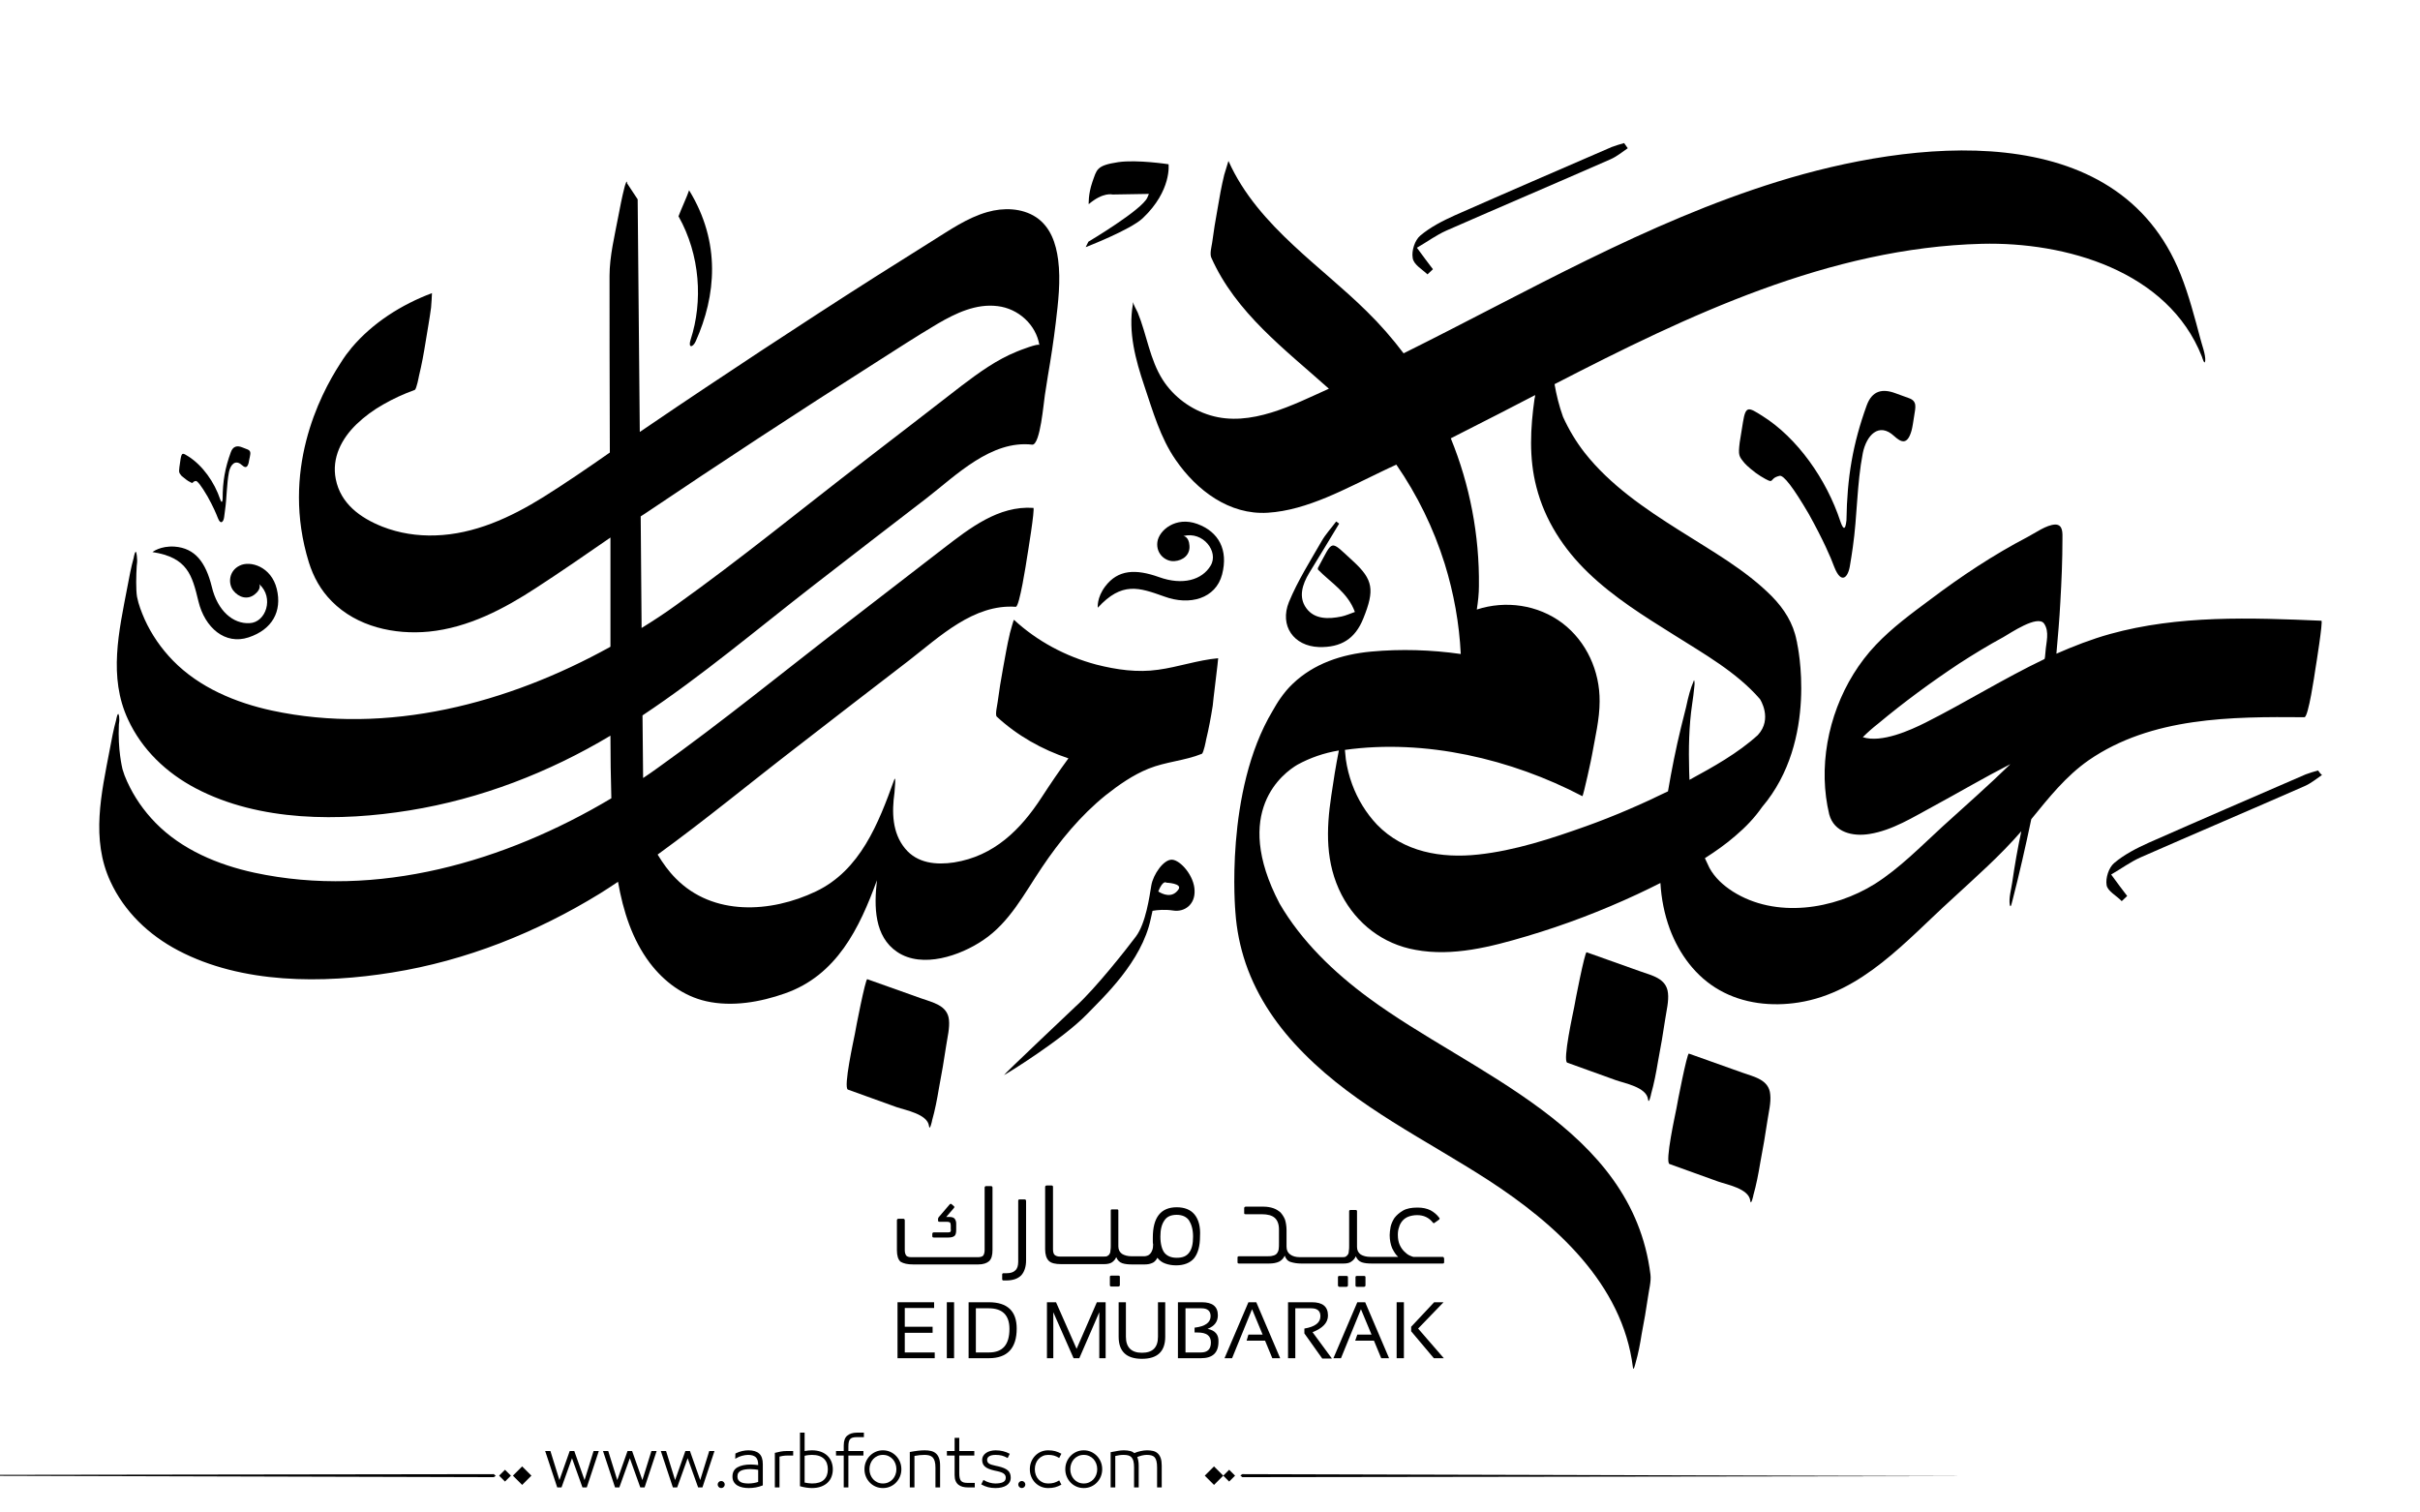 <?xml version="1.0" encoding="utf-8"?>
<!-- Generator: Adobe Illustrator 21.0.0, SVG Export Plug-In . SVG Version: 6.00 Build 0)  -->
<svg version="1.1" id="Layer_1" xmlns="http://www.w3.org/2000/svg" xmlns:xlink="http://www.w3.org/1999/xlink" x="0px" y="0px"
	 viewBox="0 0 800 500" style="enable-background:new 0 0 800 500;" xml:space="preserve">
<g>
	<path fill="#000000" d="M542.2,321.1c-5.9-2.1-11.8-4.2-17.7-6.3c-0.6-0.2-3.9,16.7-4.1,18.1c-0.3,1.6-3.9,17.8-2.3,18.4
		c5.4,1.9,10.7,3.9,16.1,5.8c2.8,1,10.1,2.3,10.6,6.3c0.2,2,1.1-1.9,1-1.7c1-3.5,1.7-7.2,2.3-10.8c0.9-4.7,1.7-9.4,2.4-14.1
		c0.4-2.7,1.2-5.8,0.9-8.5C550.9,323.4,546.1,322.5,542.2,321.1z"/>
	<path fill="#000000" d="M307.1,372.2c0.2,2,1.1-1.9,1-1.7c1-3.5,1.7-7.2,2.3-10.8c0.9-4.7,1.7-9.4,2.4-14.1c0.4-2.7,1.2-5.8,0.9-8.5
		c-0.5-4.8-5.4-5.7-9.3-7.1c-5.9-2.1-11.8-4.2-17.7-6.3c-0.6-0.2-3.9,16.7-4.1,18.1c-0.3,1.6-3.9,17.8-2.3,18.4
		c5.4,1.9,10.7,3.9,16.1,5.8C299.3,367,306.6,368.3,307.1,372.2z"/>
	<path fill="#000000" d="M576,354.6c-5.9-2.1-11.8-4.2-17.7-6.3c-0.6-0.2-3.9,16.7-4.1,18.1c-0.3,1.6-3.9,17.8-2.3,18.4c5.4,1.9,10.7,3.9,16.1,5.8
		c2.8,1,10.1,2.3,10.6,6.3c0.2,2,1.1-1.9,1-1.7c1-3.5,1.7-7.2,2.3-10.8c0.9-4.7,1.7-9.4,2.4-14.1c0.4-2.7,1.2-5.8,0.9-8.5
		C584.8,356.9,579.9,356,576,354.6z"/>
	<path fill="#000000" d="M767.4,205.2c-23.3-1-47.2-1.9-69.9,4.4c-6.1,1.7-12,4-17.7,6.5c0.5-5.7,1-11.3,1.3-17c0.4-6.9,0.7-13.9,0.7-20.8
		c0-1.9,0.3-4.9-2.4-4.9c-2.9,0.1-6.6,2.8-9.1,4.1c-11.3,5.9-22,13-32.2,20.7c-6.2,4.6-12.6,9.3-18,15
		c-11.1,11.7-17.3,28.3-16.9,44.4c0.1,3.9,0.6,7.9,1.5,11.6c1.6,6,7.8,7.4,13.3,6.5c7.6-1.2,14.5-5.6,21.2-9.2
		c8.5-4.6,16.8-9.5,25.4-13.9c-7.3,7.1-14.9,13.8-22.4,20.6c-7.2,6.6-14.2,13.8-22.4,19c-13.6,8.5-32.8,11.5-47,2.5
		c-3.1-2-5.9-4.5-7.7-7.8c-0.5-1-1-2.1-1.5-3.2c3.6-2.3,7-4.7,10.1-7.4c3.3-2.8,6.3-5.9,8.8-9.5c18.8-22.1,11.6-54.1,11.6-54.1
		c0-0.3-0.1-0.6-0.2-1c-1.1-5.7-4.1-10.4-8.1-14.5c-8.8-8.9-20.2-15.2-30.7-21.9c-11.4-7.2-22.9-15-31.3-25.7
		c-2.8-3.6-5.2-7.6-7.1-11.8c-1.3-3.6-2.2-7.3-2.8-10.8c44.2-22.8,90.9-45.1,141.2-46.4c27.7-0.7,61.6,8.9,72.8,37.3
		c0.1,0.3,0.9,3,1.1,1.4c0.2-2-1.2-5.6-1.6-7.3c-1.9-7.1-3.8-14.4-6.5-21.2c-21-53-89.5-44.3-133.1-30.8
		c-43.6,13.5-83.1,36.6-123.8,56.8c-3.7-4.9-7.8-9.6-12.2-13.9c-7.7-7.6-16.2-14.3-24.1-21.7c-8.7-8.1-16.7-17-21.6-28
		c0,0-1.4,4.6-1.4,4.6c-0.9,3.7-1.6,7.5-2.2,11.2c-0.7,3.8-1.3,7.5-1.8,11.3c-0.2,1.3-0.8,3.5-0.3,4.8c8.1,18.3,24.4,30.4,38.9,43.4
		c-11.8,5.3-25.9,12.8-39.2,8.8c-6.4-1.9-12.1-6.1-15.7-11.7c-4.3-6.7-5.3-15-8.3-22.3c-0.2-0.5-1.7-3.1-1.5-3.5
		c-0.1,0.2-0.1,0.5-0.1,0.8c-1.6,9.2,0.9,18.4,3.8,27c2.8,8.3,5.3,17.2,10.4,24.5c6.9,10,17.7,18.2,30.4,17.4
		c13.1-0.8,26-8.1,37.6-13.6c1.7-0.8,3.3-1.6,4.9-2.3c6.9,10,12.3,21,16,32.8c3,9.7,4.8,19.7,5.3,29.8c-9.8-1.4-19.8-1.7-29.6-0.8
		c-9.8,0.9-19,4-25.9,10.6c0,0-0.1,0.1-0.1,0.1c-1.5,1.4-2.8,3-4,4.7c-1,1.4-1.8,2.8-2.6,4.2c-16,26.7-12.3,66.6-12.3,66.6h0
		c0.4,5.7,1.5,11.3,3.4,16.9c3.9,11.4,10.8,21.3,19.3,29.8c17.5,17.7,40.3,28.5,61,41.9c22,14.3,44.3,34.2,47.7,61.8
		c0.2,1.7,0.9-1.6,0.9-1.5c0.9-3.1,1.5-6.3,2-9.5c0.8-4.1,1.5-8.2,2.1-12.3c0.3-2.3,1.1-5.1,0.8-7.4c-6.1-48.7-58.8-66.1-93-91.3
		c-11.6-8.5-22.4-18.9-29.6-31.3c-16-30.5,1.3-43.2,5.9-45.9c4.2-2.3,8.8-3.9,13.7-4.7c-1,5-1.8,10-2.5,14.9
		c-1.7,11.3-2,22.3,3.4,32.8c5,9.6,13.7,16.3,24.4,18.2c12.3,2.3,25-1,36.8-4.5c12.5-3.7,24.8-8.4,36.6-13.9
		c2.5-1.2,5.1-2.4,7.6-3.7c0.3,5.2,1.3,10.3,3.1,15.2c3.1,8.3,8.6,15.8,16.4,20.2c7.9,4.5,17.3,5.5,26.2,4.1
		c21-3.3,35.6-20.5,50.6-34.1c7.9-7.3,16-14.4,23-22.5c-1.2,5.6-2.2,11.3-3,16.9c-0.3,2.2-1.2,5.2-0.8,7.4c0.3,1.6,0.8-1.3,0.9-1.5
		c2.3-8.9,4.3-17.8,6.2-26.8c5.8-7.1,11.4-14.2,19-19.5c20.8-14.3,47.1-14.4,71.3-14.2c1.3,0,3.4-14.4,3.6-15.8
		C765.6,220.1,768,205.2,767.4,205.2z M558.5,257.8c0-0.9-0.1-1.9-0.1-2.8c-0.2-7.3-0.1-15,1-22.3c0.3-1.9,0.5-3.7,0.7-5.6
		c0.2-1.4,0-2,0-2c0-0.1,0-0.2-0.1-0.2c0,0-0.1,0.1-0.2,0.5c-0.9,2-1.7,4.9-2.4,8.3c-0.5,2-1.1,4.3-1.7,6.8c-1.7,7-3.1,14-4.3,21.1
		c-8.8,4.3-17.8,8.2-27,11.5c-11.5,4.1-23.6,8.1-35.8,9.4c-12.1,1.3-24.6-0.8-33.4-9.9c-3.6-3.8-6.4-8.4-8.2-13.3
		c-1-2.7-1.7-5.5-2.1-8.3c-0.1-1-0.2-2.1-0.3-3.1c26.5-3.7,55,3,78.5,15.3c0.3,0,3.2-13.3,3.2-13.7c1-5.7,2.5-11.8,2.5-17.6
		c0.1-10-4.3-19.8-12.3-25.9c-8.1-6.1-18.8-7.6-28.3-4.5c0.4-2.6,0.7-5.2,0.7-7.8c0.2-16.7-3-33.4-9.3-48.8
		c5.3-2.7,10.6-5.4,15.9-8.1c4-2.1,8-4.1,12-6.2c-0.1,0.6-0.1,1-0.2,1.1c-1.4,9.8-1.9,19.7,0.6,29.3c2.8,11,9,20.5,17.1,28.3
		c8.5,8.2,18.5,14.4,28.4,20.6c9.8,6.2,20.7,12.3,28.4,21.2c0,0,4.3,6.5-0.7,11.9C574.5,249,566.4,253.5,558.5,257.8z M676.2,215.4
		c-0.1,1.3-0.2,2.5-0.4,2.5c-13.4,6.4-26,14.3-39.3,21c-5,2.5-14.5,6.8-20.7,4.8c1.6-1.6,3.3-3.1,5.1-4.5
		c8.5-7.1,17.5-13.7,26.7-19.8c4.8-3.1,9.7-6.1,14.7-8.8c2.3-1.3,11.2-7.4,13.4-4.5C677.6,208.8,676.4,212.4,676.2,215.4z"/>
	<path fill="#000000" d="M395.8,173.2c-7.1-2.6-12.7,2.1-13.2,6c-0.5,3.9,2.7,6.5,5.6,6.3c3-0.2,5.3-2.2,5-5.2c-0.2-3-2-3.1-2-3.1
		c6.5-1.7,11.8,5.2,9,9.8c-2.8,4.7-9.2,6.6-17,3.8c-7.8-2.8-13.6-2.5-17.8,3c-2.9,3.8-2.5,7.1-2.5,7.1c8-8.7,13.6-6.7,22-3.7
		c8.4,3.1,17,0.7,19.1-7.3C406.1,181.8,402.9,175.8,395.8,173.2z"/>
	<path fill="#000000" d="M65.6,198.8c2.1,8.7,8.8,14.5,16.6,11.9c7.8-2.6,11.1-8.6,9.3-16c-1.8-7.4-8.8-9.5-12.3-7.7c-3.5,1.7-3.9,5.8-2.1,8.2
		c1.8,2.3,4.7,3.2,7.1,1.3c2.4-1.9,1.5-3.4,1.5-3.4c5,4.5,2.2,12.7-3.2,12.9c-5.4,0.3-10.6-4-12.5-12.1c-2-8-5.5-12.7-12.3-13.2
		c-4.7-0.3-7.3,1.8-7.3,1.8C62,184.3,63.5,190.1,65.6,198.8z"/>
	<path fill="#000000" d="M228.3,112.3c-0.9,2.8,0.7,2.7,1.7,0.5c6.7-15,8.4-32.6-2.2-49.9c-0.6,1.9-2.7,6.4-3.5,8.6
		C231.5,84.3,232.4,99.7,228.3,112.3z"/>
	<path fill="#000000" d="M442.7,173.1c-0.3-0.2-0.7-0.5-1-0.7c-1.6,2.2-3.5,4.2-4.8,6.5c-3.8,6.6-7.9,13.1-10.8,20.1c-3.2,7.9,1.6,14.6,9.9,14.9
		c7.3,0.2,12-2.7,14.7-9.5c3.8-9.4,3.2-12.8-3.3-18.8c-8-7.3-6.5-7.4-11.7,2.1c-0.1,0.2,0,0.5,0,0.6c4.3,4.4,9.8,7.5,12.2,14
		c-1.7,0.6-3,1.2-4.4,1.5c-4.3,0.9-9,1-11.7-2.8c-2.6-3.6-1.3-7.8,1-11.6C436.1,184,439.4,178.6,442.7,173.1z"/>
	<path fill="#000000" d="M386.3,54.3c0,0-10.4-1.6-16.6-0.7c-7.4,1.1-7.1,2.5-8.6,6.6c-1.4,4.1-1.2,7.3-1.2,7.3c4.8-4.1,7.9-3.2,7.9-3.2l12-0.2
		c0,0,1.2-2.9-0.5,1.2c-1.8,4.1-19.5,14.6-19.5,14.6l-0.9,1.8c0,0,14.8-5.7,18.9-9.6C387.4,63,386.3,54.3,386.3,54.3z"/>
	<path fill="#000000" d="M387.5,284.2c-2.8-0.2-6.3,4.9-6.9,8.5c-0.6,3.6-1.8,12.5-5.1,16.9c-3.3,4.4-13.4,17.2-19.8,23c0,0-23.8,22.5-23.8,22.8
		c0.4-0.1,19.3-11.7,27.5-20.2c5.3-5.5,18-17.2,21-31.4c0.2-1,0.4-1.9,0.6-2.7c1.6-0.3,4.2-0.5,6.8-0.1c3.8,0.6,7.3-2,7.1-6.6
		C394.8,289.6,390.3,284.4,387.5,284.2z M389.6,294c-2.1,3.1-5.3,1.6-6.7,0.7c1.6-4,2.7-2.9,2.7-2.9S390.9,292,389.6,294z"/>
	<path fill="#000000" d="M626.6,130c-4.3-1.6-7.7-0.9-9.5,4c-4.6,12.7-6.5,23.8-6.7,38c-0.4,3.8-1.2,2.7-2,0.4c-4.6-14-14.3-27.7-25.8-34.9
		c-4.6-2.9-5.5-3.5-6.4,2l-1.1,6.8c-0.5,4.3-0.3,4.5,1.7,6.9c0.6,0.7,3.2,3,5.2,4.2c5.3,3.2,2.3,0.8,6.3-0.1
		c1.3-0.3,4.5,3.8,9.7,12.7c4.6,8.3,7.2,14.2,8.4,17.5c2.3,5.8,4.6,3.5,5.2-0.8c0.3-1.7,0.6-3.7,0.9-5.8c1.5-10.4,1.3-20.8,3.3-31.1
		c1.2-5.9,5.3-10.3,10.3-5.7c2.3,2.1,4.4,3.2,5.8-1.7c0.3-1,0.6-3.1,0.9-5c0.4-2.7,1.1-4.8-1.8-5.8L626.6,130z"/>
	<path fill="#000000" d="M62.2,159c2.2,1.3,0.9,0.3,2.5,0c0.5-0.1,1.8,1.5,3.9,5.1c1.9,3.4,2.9,5.8,3.4,7.1c0.9,2.4,1.9,1.4,2.1-0.3
		c0.1-0.7,0.2-1.5,0.3-2.3c0.6-4.2,0.5-8.4,1.3-12.6c0.5-2.4,2.1-4.2,4.2-2.3c0.9,0.8,1.8,1.3,2.3-0.7c0.1-0.4,0.2-1.3,0.4-2
		c0.2-1.1,0.4-1.9-0.7-2.4l-1.8-0.7c-1.7-0.7-3.1-0.4-3.8,1.6c-1.9,5.2-2.7,9.6-2.7,15.4c-0.1,1.5-0.5,1.1-0.8,0.2
		c-1.9-5.7-5.8-11.2-10.5-14.2c-1.9-1.2-2.2-1.4-2.6,0.8l-0.4,2.8c-0.2,1.7-0.1,1.8,0.7,2.8C60.4,157.6,61.4,158.5,62.2,159z"/>
	<path fill="#000000" d="M301.9,418h21.5c1.6,0,2.8-0.4,3.6-1.1c0.8-0.8,1.1-2,1.1-3.7v-20.6c0-0.3-0.2-0.5-0.5-0.5h-1.6c-0.3,0-0.5,0.2-0.5,0.5
		v20.6c0,0.9-0.2,1.5-0.5,1.9c-0.3,0.3-0.9,0.5-1.7,0.5h-22.1c-0.8,0-1.3-0.2-1.6-0.5c-0.3-0.4-0.5-1-0.5-1.8v-9.9
		c0-0.3-0.2-0.5-0.5-0.5h-1.6c-0.3,0-0.5,0.2-0.5,0.5v9.9c0,1.8,0.4,3.1,1.2,3.8C298.7,417.7,300,418,301.9,418z"/>
	<path fill="#000000" d="M314.2,407.2c-0.1,0.1-0.3,0.2-0.7,0.2h-4.8c-0.3,0-0.5,0.2-0.5,0.5v0.8c0,0.3,0.2,0.4,0.5,0.4h4.8c1,0,1.6-0.2,2-0.5
		c0.4-0.3,0.6-1,0.6-2v-2.1c0-0.7-0.2-1.2-0.5-1.6c-0.3-0.4-0.9-0.6-1.8-0.6h-1l2.5-2.9c0.2-0.2,0.3-0.5,0-0.7l-0.7-0.6
		c-0.2-0.2-0.5-0.2-0.7,0.1l-3.6,4.2c-0.1,0.2-0.2,0.3-0.2,0.5v0.6c0,0.3,0.2,0.4,0.5,0.4h2.5c0.4,0,0.7,0.1,0.9,0.2
		c0.2,0.2,0.3,0.5,0.3,1v1.2C314.4,406.8,314.3,407,314.2,407.2z"/>
	<path fill="#000000" d="M338.7,396.5h-1.6c-0.3,0-0.5,0.1-0.5,0.4v20.2c0,1.3-0.3,2.3-1,2.9c-0.6,0.6-1.6,0.9-2.8,0.9h-1c-0.3,0-0.5,0.1-0.5,0.4
		v1.6c0,0.3,0.2,0.4,0.5,0.4h0.8c2.3,0,3.9-0.6,5-1.7c1-1.1,1.6-2.8,1.6-4.9V397C339.2,396.7,339,396.5,338.7,396.5z"/>
	<path fill="#000000" d="M370.2,424.8v-2.7c0-0.3-0.2-0.4-0.5-0.4h-2.3c-0.3,0-0.5,0.1-0.5,0.4v2.7c0,0.3,0.1,0.5,0.5,0.5h2.3
		C370.1,425.2,370.2,425.1,370.2,424.8z"/>
	<path fill="#000000" d="M394.9,401.5c-1.3-1.6-3.3-2.4-5.9-2.4c-5.3,0-7.9,3.4-7.9,10c0,0.4,0,0.8,0,1.2c0,0.4,0,0.8,0.1,1.1
		c0,0.8-0.1,1.4-0.3,1.9s-0.4,0.9-0.7,1.2c-0.3,0.3-0.6,0.5-0.9,0.6c-0.3,0.1-0.7,0.2-1,0.2h-4.2c-1.3,0-2.4-0.3-3.2-0.8
		c-0.8-0.6-1.2-1.4-1.2-2.5v-11.8c0-0.3-0.1-0.4-0.5-0.4h-1.6c-0.3,0-0.4,0.1-0.4,0.4v11.4c0,0.6,0,1.2-0.1,1.7
		c0,0.5-0.1,0.9-0.3,1.2c-0.1,0.3-0.4,0.5-0.7,0.7c-0.3,0.2-0.8,0.2-1.3,0.2h-14.4c-0.8,0-1.3-0.2-1.7-0.5c-0.4-0.3-0.6-1-0.6-1.9
		v-20.6c0-0.3-0.1-0.5-0.5-0.5h-1.6c-0.3,0-0.5,0.2-0.5,0.5v20.6c0,1.7,0.4,3,1.2,3.8c0.8,0.8,2.2,1.1,4.1,1.1h14.2
		c1.1,0,2-0.2,2.6-0.6c0.6-0.4,1.1-1,1.4-1.7c0.4,1,1.1,1.7,2,2c0.9,0.3,2,0.4,3.2,0.4c0,0,0,0,0,0h4.2c0.8,0,1.6-0.1,2.3-0.4
		c0.7-0.2,1.4-0.8,1.9-1.8c0.7,0.9,1.5,1.5,2.6,1.9c1.1,0.4,2.3,0.6,3.6,0.6c2.6,0,4.6-0.8,5.9-2.3c1.3-1.6,2-4,2-7.3
		C396.9,405.5,396.2,403.1,394.9,401.5z M393.1,414.1c-0.9,1.2-2.2,1.7-4.1,1.7s-3.2-0.6-4.1-1.7c-0.8-1.1-1.3-2.9-1.3-5.3
		c0-2.3,0.4-4,1.3-5.3c0.8-1.3,2.2-1.9,4.1-1.9s3.3,0.7,4.1,1.9c0.8,1.3,1.3,3,1.3,5.3C394.4,411.2,394,412.9,393.1,414.1z"/>
	<path fill="#000000" d="M445.1,425.4c0.3,0,0.5-0.2,0.5-0.5v-2.7c0-0.3-0.2-0.4-0.5-0.4h-2.3c-0.3,0-0.5,0.1-0.5,0.4v2.7c0,0.3,0.2,0.5,0.5,0.5
		H445.1z"/>
	<path fill="#000000" d="M450.9,425.4c0.3,0,0.5-0.2,0.5-0.5v-2.7c0-0.3-0.2-0.4-0.5-0.4h-2.3c-0.3,0-0.5,0.1-0.5,0.4v2.7c0,0.3,0.1,0.5,0.5,0.5
		H450.9z"/>
	<path fill="#000000" d="M476.9,415.5h-9.7c-0.3-0.1-0.7-0.2-1.3-0.5c-0.6-0.3-1.1-0.7-1.7-1.3c-0.6-0.6-1.1-1.3-1.5-2.2c-0.4-0.9-0.6-2-0.6-3.3
		c0-0.9,0.1-1.7,0.4-2.5c0.2-0.8,0.6-1.5,1.1-2.1c0.5-0.6,1.2-1.1,2-1.4c0.8-0.3,1.8-0.5,2.9-0.5c2.1,0,3.9,0.8,5.2,2.5
		c0.2,0.2,0.4,0.2,0.6,0l1.4-1c0.2-0.2,0.3-0.4,0.1-0.6c-0.8-1.1-1.8-1.9-2.9-2.5c-1.2-0.6-2.6-0.9-4.3-0.9c-2,0-3.6,0.3-4.8,1
		c-1.2,0.7-2.1,1.5-2.8,2.4c-0.6,0.9-1.1,2-1.3,3c-0.2,1.1-0.3,2-0.3,2.7c0,1.6,0.3,3.1,0.8,4.3c0.6,1.2,1.2,2.2,2,2.9h-8.9h-0.3
		c-1.3,0-2.4-0.3-3.2-0.8c-0.8-0.6-1.2-1.4-1.2-2.5v-11.8c0-0.3-0.2-0.4-0.5-0.4h-1.6c-0.3,0-0.5,0.1-0.5,0.4v11.4
		c0,0.6,0,1.2-0.1,1.7c0,0.5-0.1,0.9-0.3,1.2c-0.2,0.3-0.4,0.5-0.7,0.7c-0.3,0.2-0.8,0.2-1.4,0.2H430h-0.3c-1.3,0-2.4-0.3-3.2-0.9
		c-0.8-0.6-1.2-1.4-1.2-2.6v-5.4c0-1.3-0.2-2.5-0.5-3.5c-0.4-1-0.9-1.7-1.5-2.4c-0.7-0.6-1.5-1.1-2.4-1.4c-0.9-0.3-2-0.5-3.1-0.5h-6
		c-0.3,0-0.5,0.2-0.5,0.5v1.6c0,0.3,0.1,0.4,0.5,0.4h5.3c2,0,3.4,0.4,4.3,1.2c0.9,0.8,1.4,2.1,1.4,3.8v4.4c0,0.9,0,1.6-0.1,2.2
		c-0.1,0.6-0.3,1-0.6,1.4c-0.3,0.3-0.7,0.6-1.3,0.7c-0.6,0.2-1.3,0.2-2.2,0.2h-9c-0.3,0-0.5,0.1-0.5,0.4v1.6c0,0.3,0.2,0.4,0.5,0.4
		h9.9c1.4,0,2.4-0.2,3.3-0.6c0.8-0.4,1.5-1.1,1.9-2c0.4,1.1,1,1.8,2,2.1c1,0.3,2.1,0.5,3.4,0.5h14.1c1.1,0,2-0.2,2.6-0.7
		c0.6-0.4,1.1-1,1.4-1.7c0.4,1,1.1,1.7,2,2c0.9,0.3,2,0.4,3.2,0.4h23.5c0.3,0,0.5-0.1,0.5-0.4V416
		C477.3,415.7,477.2,415.5,476.9,415.5z"/>
	<polygon points="299.1,440.6 308.3,440.6 308.3,438.6 299.1,438.6 299.1,432.4 308.8,432.4 308.8,430.5 296.7,430.5 296.7,449 
		309,449 309,447.1 299.1,447.1 	"/>
	<rect x="313" y="430.5" width="2.4" height="18.5"/>
	<path fill="#000000" d="M326.9,430.5h-6.7V449h6.7c6.1,0,9.2-3.3,9.2-9.8C336.1,433.4,333,430.5,326.9,430.5z M326.9,447.1h-4.3v-14.6h4.3
		c4.5,0,6.8,2.3,6.8,6.8C333.7,444.5,331.5,447.1,326.9,447.1z"/>
	<polygon points="355.9,445.9 349.1,430.5 346.1,430.5 346.1,449 348.2,449 348.2,433.8 354.9,449 356.8,449 363.4,433.8 363.4,449 
		365.5,449 365.5,430.5 362.6,430.5 	"/>
	<path fill="#000000" d="M382.8,441.9c0,3.6-1.8,5.3-5.3,5.3c-3.5,0-5.3-1.8-5.3-5.3v-11.4h-2.4v11.4c0,4.9,2.6,7.3,7.7,7.3s7.7-2.4,7.7-7.3v-11.4
		h-2.4V441.9z"/>
	<path fill="#000000" d="M399.2,439.3c2.3-0.9,3.4-2.4,3.4-4.5c0-2.9-1.8-4.3-5.3-4.3h-7.9V449h7.6c3.9,0,5.8-1.8,5.8-5.5
		C402.9,441.2,401.7,439.8,399.2,439.3z M397,447.1h-5.1v-14.6h5.3c2,0,3,0.9,3,2.6c0,2.1-1.8,3.4-5.3,3.8v1.6h1
		c3,0,4.4,1.1,4.4,3.3C400.3,446,399.2,447.1,397,447.1z"/>
	<polygon points="412.7,430.5 404.8,449 407.3,449 413.9,432.8 417.4,441.2 412.7,441.2 412.1,443.2 418.2,443.2 420.6,449 
		423.2,449 415.3,430.5 	"/>
	<path fill="#000000" d="M439,434.9c0-3-1.8-4.4-5.3-4.4h-7.9V449h2.4v-16.5h5.3c2,0,3,0.9,3,2.6c0,2.2-1.8,3.5-5.3,4.1v1.6l5.9,8.3h3.2l-6.4-8.7
		C437.2,439.1,439,437.3,439,434.9z"/>
	<polygon points="448.7,430.5 440.8,449 443.3,449 449.9,432.8 453.4,441.2 448.7,441.2 448,443.2 454.2,443.2 456.6,449 459.2,449 
		451.3,430.5 	"/>
	<rect x="461.7" y="430.5" width="2.4" height="18.5"/>
	<polygon points="477.2,430.5 474.1,430.5 466.5,438.6 466.5,440.1 474,449 477.3,449 468.8,439.2 	"/>
	<path fill="#000000" d="M766.3,254.7c-1.4,0.4-2.8,0.8-4.1,1.3c-17.3,7.5-34.7,15-51.9,22.6c-4,1.8-8.1,3.9-11.4,6.7c-1.8,1.5-2.9,5-2.5,7.3
		c0.3,2,3.3,3.5,5,5.3c0.6-0.6,1.2-1.1,1.8-1.7c-1.6-2.1-3.2-4.2-5.3-7.1c3.3-1.9,6.4-4.2,9.8-5.7c18-7.9,36.1-15.6,54.1-23.5
		c2.1-0.9,3.9-2.4,5.8-3.7C767.1,255.8,766.7,255.3,766.3,254.7z"/>
	<path fill="#000000" d="M471.9,90.7c0.6-0.6,1.2-1.1,1.8-1.7c-1.6-2.1-3.2-4.2-5.3-7.1c3.3-1.9,6.4-4.2,9.8-5.7c18-7.9,36.1-15.6,54.1-23.5
		c2.1-0.9,3.9-2.4,5.8-3.7c-0.4-0.6-0.8-1.1-1.2-1.7c-1.4,0.4-2.8,0.8-4.1,1.3c-17.3,7.5-34.7,15-51.9,22.6c-4,1.8-8.1,3.9-11.4,6.7
		c-1.8,1.5-2.9,5-2.5,7.3C467.2,87.4,470.1,89,471.9,90.7z"/>
	<path fill="#000000" d="M402.7,217.6c-6.7,0.6-13.2,2.9-19.8,3.8c-6.9,1-13.8,0-20.5-1.7c-10.1-2.7-19.5-7.7-27.2-14.8c-0.1-0.2-1.2,3.9-1.4,4.6
		c0,0,0,0,0,0.1v0c0,0,0,0,0,0c-0.9,3.7-1.5,7.5-2.2,11.2c-0.7,3.8-1.3,7.5-1.8,11.3c-0.1,0.9-0.9,4.2-0.3,4.8
		c6.8,6.3,15,10.9,23.7,13.8c-3.1,4.2-6,8.5-8.8,12.8c-7,10.8-15.8,19.5-29,21.6c-5.9,0.9-12.2,0.3-16.2-4.6
		c-4.3-5.2-4.4-12.1-3.5-18.5c0-0.3,0.6-6.1-0.1-4.2c-5.2,14.4-11.2,29.9-25.9,36.9c-14.9,7.1-34,8.2-46.3-4.3
		c-2.4-2.4-4.3-5.1-6-7.9c15.6-11.3,30.6-23.7,45.8-35.4c12.4-9.6,24.8-19.2,37.2-28.7c10.2-7.9,21.5-18.8,35.4-17.8
		c1.2,0.1,3.5-14.8,3.7-16.2c0.2-1.2,2.7-16.4,2.1-16.5c-11.5-0.8-21,6.7-29.6,13.3c-10.7,8.2-21.3,16.5-32,24.7
		c-20.8,16-41.2,32.7-62.5,47.9c-1.6,1.2-3.3,2.3-4.9,3.4l-0.2-20.7c19.7-13.1,38-28.6,56.7-43.1c12.4-9.6,24.8-19.2,37.2-28.7
		c9.8-7.6,21.4-19.3,35-17.7c2.6-0.1,3.7-13.9,4.1-16.3c0.1-0.5,0.5-3.3,1-6.4c1-5.8,1.9-11.7,2.6-17.5c0.8-6.8,1.7-14,0.8-20.9
		c-0.7-5.4-2.5-10.9-7.3-14.1c-4.7-3.1-10.9-3.2-16.1-1.7c-6.7,1.9-12.5,6-18.3,9.6c-6.3,4-12.6,7.9-18.9,11.9
		c-12.6,8-25,16.1-37.5,24.3c-12.4,8.2-24.8,16.4-37.1,24.8c-1,0.7-2.1,1.4-3.1,2.1l-0.7-76.9l-3.5-5.3c0-1.7-0.8,1-0.9,1.5
		c0,0,0,0,0,0c0,0,0,0,0,0c-0.8,3.1-1.4,6.3-2,9.4c-1.2,6.4-2.9,13.2-2.9,19.7c0,10.1,0,34.3,0.1,58.4c-7.3,5.1-14.6,10.1-22.1,14.8
		c-10.8,6.7-22.7,12.2-35.6,12.6c-5.9,0.2-11.9-0.7-17.5-2.9c-7.3-2.9-13.8-7.6-15.4-15.7c-1.4-7,1.9-13.4,6.9-18.2
		c2.6-2.5,5.6-4.7,8.8-6.5c3.3-1.9,6.8-3.5,10.4-4.8c0.6-0.2,1.4-4.6,1.4-4.6c0.9-3.7,1.6-7.5,2.2-11.3c0.6-3.8,1.3-7.5,1.8-11.3
		c0.1-0.5,0.3-4.8,0.3-4.8c-10.1,3.8-19.6,9.8-26.6,18.1c0,0-0.1,0.1-0.3,0.4c-0.5,0.6-1,1.3-1.5,1.9c-0.7,1-1.4,2-2,3
		c-6.8,10.5-19.6,35.5-10.3,65.6c1.5,4.8,3.9,9.2,7.6,12.9c8.3,8.4,20.7,11.1,32.1,10c13-1.3,24.8-7.5,35.5-14.5
		c8.3-5.4,16.4-11,24.5-16.6c0,12.6,0,23.2,0,29.1v7c-33.9,18.8-73.7,29.3-111.9,21.1c-12-2.6-24-7.6-32.7-16.5
		c-3.9-4-7.1-8.6-9.4-13.7c-1-2.3-2-4.8-2.5-7.4c-0.4-2.3-0.3-7.2-0.1-10.2c0.1-0.8,0.2-1.7,0.1-2.5c0,0,0,0,0,0
		c0-0.6-0.1-1.1-0.2-1.7c-0.3-1.6-0.9,1.3-0.9,1.5c-0.9,3.2-1.5,6.5-2.1,9.7c-2.8,14.6-6.3,29.7,0.2,43.7
		c4.6,10,12.7,17.7,22.4,22.8c21.1,11.1,47.7,11,70.7,7.3c23.5-3.8,46-12.5,66.4-24.7c0,6.9,0.1,13.8,0.3,20.7
		c-35.2,21-77.5,33.3-118,24.6c-12-2.6-24-7.6-32.7-16.5c-3.9-4-7.1-8.6-9.4-13.7c-0.6-1.3-1.1-2.6-1.5-4c-0.1-0.5-1.6-6.4-1.2-14.8
		c0.1-0.8,0.2-1.5,0.1-2.2c0,0,0,0,0,0c0-0.3,0-0.5-0.1-0.8c-0.3-1.6-0.9,1.3-0.9,1.5c-0.9,3.2-1.5,6.5-2.1,9.7
		c-2.8,14.6-6.3,29.7,0.2,43.7c4.6,10,12.7,17.7,22.4,22.8c21.1,11.1,47.8,11,70.7,7.3c24.4-3.9,47.7-13.2,68.7-26.1
		c2-1.3,4-2.5,6-3.9c1.7,9.7,4.7,19.1,10.5,26.8c4.7,6.2,11.1,11,18.7,12.7c8.5,1.9,17.8,0.3,26-2.6c17.1-6,24.6-21.5,30.4-37.4
		c-1,8.7-0.9,18.6,6.7,23.7c8.3,5.6,20.9,1.2,28.4-3.9c8.8-5.9,13.6-15.4,19.4-24c5.9-8.8,12.8-17.2,21.1-23.9
		c4.3-3.4,9-6.7,14.2-8.8c5.7-2.3,11.9-2.6,17.6-4.9c0.6-0.3,1.4-4.5,1.4-4.6c0.9-3.7,1.6-7.5,2.2-11.3
		C400.9,232.6,402.8,217.6,402.7,217.6z M211.8,170.7c0.5-0.3,0.9-0.6,1.4-0.9c25.1-16.9,50.4-33.5,75.9-49.7
		c6.9-4.4,13.8-8.9,20.9-13.1c6-3.5,12.7-6.7,19.8-5.8c6.8,0.8,12.7,6.1,13.8,12.9c-0.1-0.8-6.7,1.8-7.4,2.1
		c-6.7,2.7-12.5,6.9-18.3,11.3c-10.6,8.2-21.3,16.5-32,24.7c-20.8,16-41.2,32.7-62.5,47.9c-3.6,2.6-7.4,5.1-11.3,7.5L211.8,170.7z"
		/>
</g>
<path fill="#000000" d="M273.602,481.306c-0.578-0.576-1.301-1.03-2.174-1.362c-0.873-0.331-1.885-0.497-3.039-0.497
	c-0.663,0-1.463,0.079-2.4,0.238v-6.077h-1.535v17.711c0.706,0.202,1.402,0.354,2.087,0.454s1.301,0.151,1.849,0.151
	c1.153,0,2.166-0.162,3.039-0.486s1.596-0.764,2.174-1.319c0.576-0.555,1.006-1.211,1.287-1.968s0.42-1.561,0.42-2.411
	s-0.139-1.657-0.42-2.422C274.608,482.554,274.178,481.883,273.602,481.306z M272.391,489.167c-0.852,0.829-2.17,1.243-3.958,1.243
	c-0.39,0-0.805-0.032-1.244-0.097c-0.439-0.065-0.84-0.134-1.2-0.206v-8.845c0.447-0.115,0.887-0.194,1.319-0.237
	c0.433-0.044,0.808-0.065,1.125-0.065c0.894,0,1.668,0.112,2.325,0.335c0.656,0.224,1.199,0.545,1.633,0.963
	c0.432,0.418,0.752,0.919,0.961,1.503s0.314,1.243,0.314,1.979C273.667,487.195,273.241,488.338,272.391,489.167z M247.392,479.446
	c-0.62,0-1.297,0.079-2.033,0.238c-0.735,0.158-1.485,0.433-2.249,0.821l-0.065,1.73c0.548-0.303,0.973-0.52,1.276-0.649
	s0.624-0.237,0.962-0.324c0.338-0.086,0.677-0.158,1.016-0.216s0.667-0.087,0.984-0.087c1.139,0,1.982,0.249,2.53,0.746
	s0.822,1.33,0.822,2.498v0.13c-0.332-0.044-0.732-0.087-1.2-0.13c-0.469-0.043-0.876-0.065-1.222-0.065
	c-1.831,0-3.302,0.311-4.412,0.931c-1.11,0.619-1.665,1.644-1.665,3.07c0,0.707,0.155,1.305,0.465,1.795
	c0.31,0.49,0.713,0.88,1.211,1.168s1.067,0.497,1.708,0.627c0.641,0.13,1.308,0.194,2,0.194c0.807,0,1.6-0.072,2.378-0.216
	c0.779-0.145,1.536-0.368,2.271-0.671v-7.028c0-1.585-0.397-2.742-1.189-3.471C250.189,479.811,248.992,479.446,247.392,479.446z
	 M250.636,489.892c-0.375,0.144-0.858,0.267-1.449,0.367c-0.591,0.102-1.183,0.151-1.773,0.151c-0.505,0-0.984-0.035-1.438-0.108
	c-0.454-0.071-0.84-0.197-1.157-0.378c-0.317-0.18-0.57-0.414-0.757-0.703c-0.188-0.288-0.281-0.663-0.281-1.124
	c0-0.52,0.111-0.934,0.335-1.244c0.224-0.31,0.533-0.551,0.93-0.724c0.396-0.174,0.85-0.296,1.362-0.368
	c0.511-0.072,1.041-0.108,1.589-0.108c0.476,0,0.984,0.029,1.524,0.087c0.541,0.058,0.912,0.108,1.114,0.151V489.892z
	 M258.032,479.868c-0.649,0.122-1.276,0.263-1.881,0.422v11.418h1.535v-10.186c0.202-0.072,0.563-0.147,1.082-0.228
	c0.519-0.079,1.002-0.118,1.449-0.118h1.989v-1.492H260C259.336,479.685,258.681,479.746,258.032,479.868z M-77.92,487.667
	l241.145,0.656l0.663-0.433l-0.632-0.564L-77.92,487.667z M164.994,487.825l1.95,1.95l1.95-1.95l-1.95-1.95L164.994,487.825z
	 M169.559,487.825l3.057,3.057l3.057-3.057l-3.057-3.057L169.559,487.825z M212.359,489.286l-3.395-9.602h-1.514l-3.396,9.602
	l-2.984-9.602h-1.73l3.979,12.023h1.428l3.46-9.645l3.46,9.645h1.427l3.979-12.023h-1.73L212.359,489.286z M238.418,489.589
	c-0.317,0-0.591,0.115-0.822,0.346c-0.231,0.23-0.346,0.505-0.346,0.822c0,0.316,0.115,0.591,0.346,0.821
	c0.23,0.23,0.504,0.346,0.822,0.346c0.317,0,0.591-0.115,0.822-0.346c0.23-0.23,0.346-0.505,0.346-0.821
	c0-0.317-0.116-0.592-0.346-0.822C239.009,489.704,238.735,489.589,238.418,489.589z M193.243,489.286l-3.395-9.602h-1.514
	l-3.396,9.602l-2.984-9.602h-1.73l3.979,12.023h1.428l3.46-9.645l3.46,9.645h1.427l3.979-12.023h-1.73L193.243,489.286z
	 M231.476,489.286l-3.395-9.602h-1.514l-3.396,9.602l-2.984-9.602h-1.73l3.979,12.023h1.428l3.46-9.645l3.46,9.645h1.427
	l3.979-12.023h-1.73L231.476,489.286z M382.732,480.474c-0.426-0.396-0.938-0.667-1.535-0.812c-0.598-0.144-1.271-0.216-2.021-0.216
	c-0.664,0-1.393,0.09-2.184,0.271c-0.793,0.181-1.471,0.4-2.033,0.659c-0.346-0.331-0.818-0.569-1.416-0.714
	c-0.6-0.144-1.273-0.216-2.023-0.216c-0.635,0-1.268,0.058-1.902,0.173l-2.465,0.454v11.635h1.535v-10.38
	c0.447-0.102,0.883-0.188,1.309-0.26c0.424-0.072,0.896-0.108,1.416-0.108c0.605,0,1.125,0.058,1.557,0.173
	c0.434,0.116,0.789,0.321,1.07,0.616c0.281,0.296,0.494,0.711,0.639,1.244s0.217,1.24,0.217,2.119v6.596h1.535v-7.201
	c0-0.663-0.055-1.243-0.162-1.741c-0.109-0.497-0.213-0.861-0.314-1.092c0.086-0.043,0.281-0.119,0.584-0.228
	c0.303-0.107,0.602-0.197,0.898-0.27c0.295-0.072,0.586-0.126,0.875-0.162s0.547-0.055,0.779-0.055c0.59,0,1.102,0.058,1.535,0.173
	c0.432,0.116,0.781,0.317,1.049,0.605c0.266,0.289,0.471,0.703,0.615,1.244c0.145,0.54,0.217,1.251,0.217,2.13v6.596h1.535v-7.201
	c0-0.995-0.111-1.816-0.336-2.466C383.482,481.393,383.158,480.87,382.732,480.474z M280.1,474.581
	c-0.785,0.648-1.18,1.729-1.18,3.243v1.86h-2.551v1.492h2.551v10.531h1.537v-10.531h4.973v-1.492h-4.973v-1.471
	c0-0.635,0.045-1.149,0.141-1.546c0.094-0.396,0.24-0.707,0.443-0.931c0.201-0.223,0.475-0.385,0.82-0.486
	c0.346-0.101,0.779-0.151,1.299-0.151h2.422v-1.492h-2.271C281.956,473.607,280.885,473.932,280.1,474.581z M398.273,487.825
	l3.057,3.057l3.057-3.057l-3.057-3.057L398.273,487.825z M343.322,482.322c0.389-0.418,0.854-0.749,1.395-0.994
	s1.135-0.368,1.783-0.368c0.736,0,1.373,0.076,1.914,0.228s1.121,0.414,1.74,0.789l0.715-1.405c-0.707-0.39-1.393-0.674-2.055-0.854
	c-0.664-0.181-1.436-0.271-2.314-0.271c-0.85,0-1.639,0.155-2.367,0.465c-0.729,0.311-1.367,0.746-1.914,1.309
	c-0.549,0.563-0.98,1.222-1.297,1.979c-0.317,0.757-0.476,1.59-0.476,2.498s0.158,1.74,0.476,2.497
	c0.316,0.757,0.748,1.413,1.297,1.969c0.547,0.555,1.186,0.987,1.914,1.297c0.729,0.311,1.518,0.465,2.367,0.465
	c0.879,0,1.65-0.09,2.314-0.27c0.662-0.181,1.348-0.466,2.055-0.854l-0.715-1.406c-0.619,0.375-1.199,0.639-1.74,0.79
	s-1.178,0.227-1.914,0.227c-0.648,0-1.242-0.119-1.783-0.356c-0.541-0.238-1.006-0.565-1.395-0.984
	c-0.391-0.418-0.693-0.915-0.908-1.492c-0.217-0.576-0.324-1.203-0.324-1.881s0.107-1.305,0.324-1.882
	C342.628,483.238,342.931,482.741,343.322,482.322z M404.387,487.825l1.949,1.95l1.951-1.95l-1.951-1.95L404.387,487.825z
	 M410.701,487.326l-0.664,0.433l0.633,0.564l241.176-0.341L410.701,487.326z M362.611,481.295c-0.549-0.569-1.193-1.02-1.936-1.352
	c-0.742-0.331-1.547-0.497-2.412-0.497c-0.863,0-1.668,0.166-2.41,0.497c-0.742,0.332-1.389,0.782-1.936,1.352
	c-0.549,0.57-0.977,1.229-1.287,1.979c-0.311,0.749-0.465,1.557-0.465,2.422s0.154,1.672,0.465,2.422s0.738,1.409,1.287,1.979
	c0.547,0.569,1.193,1.017,1.936,1.341s1.547,0.486,2.41,0.486c0.865,0,1.67-0.162,2.412-0.486s1.387-0.771,1.936-1.341
	c0.547-0.569,0.977-1.229,1.287-1.979c0.309-0.75,0.465-1.557,0.465-2.422s-0.156-1.673-0.465-2.422
	C363.587,482.524,363.158,481.865,362.611,481.295z M362.394,487.523c-0.217,0.569-0.52,1.067-0.908,1.492
	c-0.389,0.426-0.857,0.765-1.406,1.017c-0.547,0.252-1.152,0.378-1.816,0.378c-0.662,0-1.268-0.126-1.816-0.378
	c-0.547-0.252-1.016-0.591-1.404-1.017c-0.391-0.425-0.693-0.923-0.908-1.492c-0.217-0.569-0.324-1.179-0.324-1.827
	c0-0.649,0.107-1.262,0.324-1.839c0.215-0.576,0.518-1.077,0.908-1.503c0.389-0.425,0.857-0.764,1.404-1.016
	c0.549-0.252,1.154-0.379,1.816-0.379c0.664,0,1.27,0.127,1.816,0.379c0.549,0.252,1.018,0.591,1.406,1.016
	c0.389,0.426,0.691,0.927,0.908,1.503c0.217,0.577,0.324,1.189,0.324,1.839C362.718,486.345,362.611,486.954,362.394,487.523z
	 M296.221,481.295c-0.547-0.569-1.191-1.02-1.936-1.352c-0.742-0.331-1.545-0.497-2.41-0.497s-1.67,0.166-2.412,0.497
	c-0.742,0.332-1.387,0.782-1.936,1.352c-0.547,0.57-0.977,1.229-1.285,1.979c-0.311,0.749-0.465,1.557-0.465,2.422
	s0.154,1.672,0.465,2.422c0.309,0.75,0.738,1.409,1.285,1.979c0.549,0.569,1.193,1.017,1.936,1.341s1.547,0.486,2.412,0.486
	s1.668-0.162,2.41-0.486c0.744-0.324,1.389-0.771,1.936-1.341c0.549-0.569,0.977-1.229,1.287-1.979s0.465-1.557,0.465-2.422
	s-0.154-1.673-0.465-2.422C297.198,482.524,296.77,481.865,296.221,481.295z M296.006,487.523c-0.217,0.569-0.52,1.067-0.908,1.492
	c-0.391,0.426-0.859,0.765-1.406,1.017c-0.549,0.252-1.154,0.378-1.816,0.378c-0.664,0-1.27-0.126-1.816-0.378
	c-0.549-0.252-1.018-0.591-1.406-1.017c-0.389-0.425-0.691-0.923-0.908-1.492s-0.324-1.179-0.324-1.827
	c0-0.649,0.107-1.262,0.324-1.839c0.217-0.576,0.52-1.077,0.908-1.503c0.389-0.425,0.857-0.764,1.406-1.016
	c0.547-0.252,1.152-0.379,1.816-0.379c0.662,0,1.268,0.127,1.816,0.379c0.547,0.252,1.016,0.591,1.406,1.016
	c0.389,0.426,0.691,0.927,0.908,1.503c0.215,0.577,0.324,1.189,0.324,1.839C296.331,486.345,296.221,486.954,296.006,487.523z
	 M309.381,480.463c-0.455-0.39-0.996-0.656-1.623-0.801c-0.627-0.144-1.309-0.216-2.043-0.216c-0.707,0-1.465,0.047-2.271,0.141
	s-1.701,0.234-2.682,0.422v11.699h1.535v-10.402c1.184-0.23,2.293-0.346,3.33-0.346c0.592,0,1.111,0.062,1.559,0.184
	c0.445,0.123,0.818,0.332,1.113,0.628c0.295,0.295,0.525,0.713,0.691,1.254s0.25,1.251,0.25,2.13v6.553h1.535v-7.201
	c0-0.995-0.119-1.82-0.357-2.477C310.18,481.375,309.834,480.852,309.381,480.463z M318.516,490.054
	c-0.346-0.108-0.619-0.277-0.82-0.509c-0.203-0.23-0.35-0.547-0.443-0.951c-0.096-0.403-0.141-0.922-0.141-1.557v-5.86h4.973v-1.492
	h-4.973v-4.347h-1.537v4.347h-2.551v1.492h2.551v6.466c0,0.764,0.109,1.405,0.326,1.925c0.215,0.519,0.525,0.937,0.93,1.254
	c0.402,0.317,0.867,0.544,1.395,0.682c0.525,0.137,1.105,0.205,1.74,0.205h2.271v-1.492h-2.422
	C319.295,490.216,318.862,490.162,318.516,490.054z M337.784,489.589c-0.316,0-0.59,0.115-0.82,0.346s-0.346,0.505-0.346,0.822
	c0,0.316,0.115,0.591,0.346,0.821s0.504,0.346,0.82,0.346c0.318,0,0.592-0.115,0.822-0.346s0.346-0.505,0.346-0.821
	c0-0.317-0.115-0.592-0.346-0.822S338.102,489.589,337.784,489.589z M333.178,486.106c-0.346-0.303-0.785-0.565-1.318-0.789
	c-0.533-0.223-1.182-0.422-1.947-0.595l-0.799-0.173c-1.053-0.216-1.781-0.461-2.184-0.735c-0.404-0.273-0.607-0.678-0.607-1.211
	c0-0.504,0.238-0.904,0.715-1.2c0.475-0.295,1.174-0.443,2.098-0.443c0.793,0,1.477,0.076,2.055,0.228
	c0.576,0.151,1.217,0.421,1.924,0.811l0.691-1.405c-1.412-0.765-2.969-1.146-4.67-1.146c-0.635,0-1.223,0.076-1.764,0.228
	c-0.539,0.151-1.008,0.364-1.404,0.638s-0.711,0.605-0.941,0.994c-0.23,0.39-0.346,0.815-0.346,1.276
	c0,0.462,0.072,0.88,0.217,1.254c0.143,0.375,0.381,0.707,0.713,0.995s0.758,0.537,1.275,0.746c0.52,0.209,1.146,0.4,1.883,0.573
	l0.908,0.194c1.008,0.217,1.729,0.49,2.162,0.822c0.432,0.331,0.648,0.771,0.648,1.318c0,0.39-0.086,0.707-0.26,0.952
	c-0.172,0.245-0.414,0.436-0.725,0.573c-0.311,0.137-0.678,0.237-1.102,0.303c-0.426,0.064-0.877,0.097-1.352,0.097
	c-0.592,0-1.223-0.09-1.893-0.271c-0.67-0.18-1.352-0.479-2.045-0.897l-0.734,1.471c0.779,0.433,1.539,0.742,2.281,0.93
	s1.539,0.281,2.391,0.281c0.748,0,1.434-0.072,2.053-0.216c0.621-0.145,1.158-0.36,1.611-0.648c0.455-0.289,0.805-0.649,1.049-1.082
	c0.246-0.433,0.369-0.93,0.369-1.492c0-0.476-0.072-0.915-0.217-1.318C333.77,486.763,333.526,486.41,333.178,486.106z"/>
</svg>

